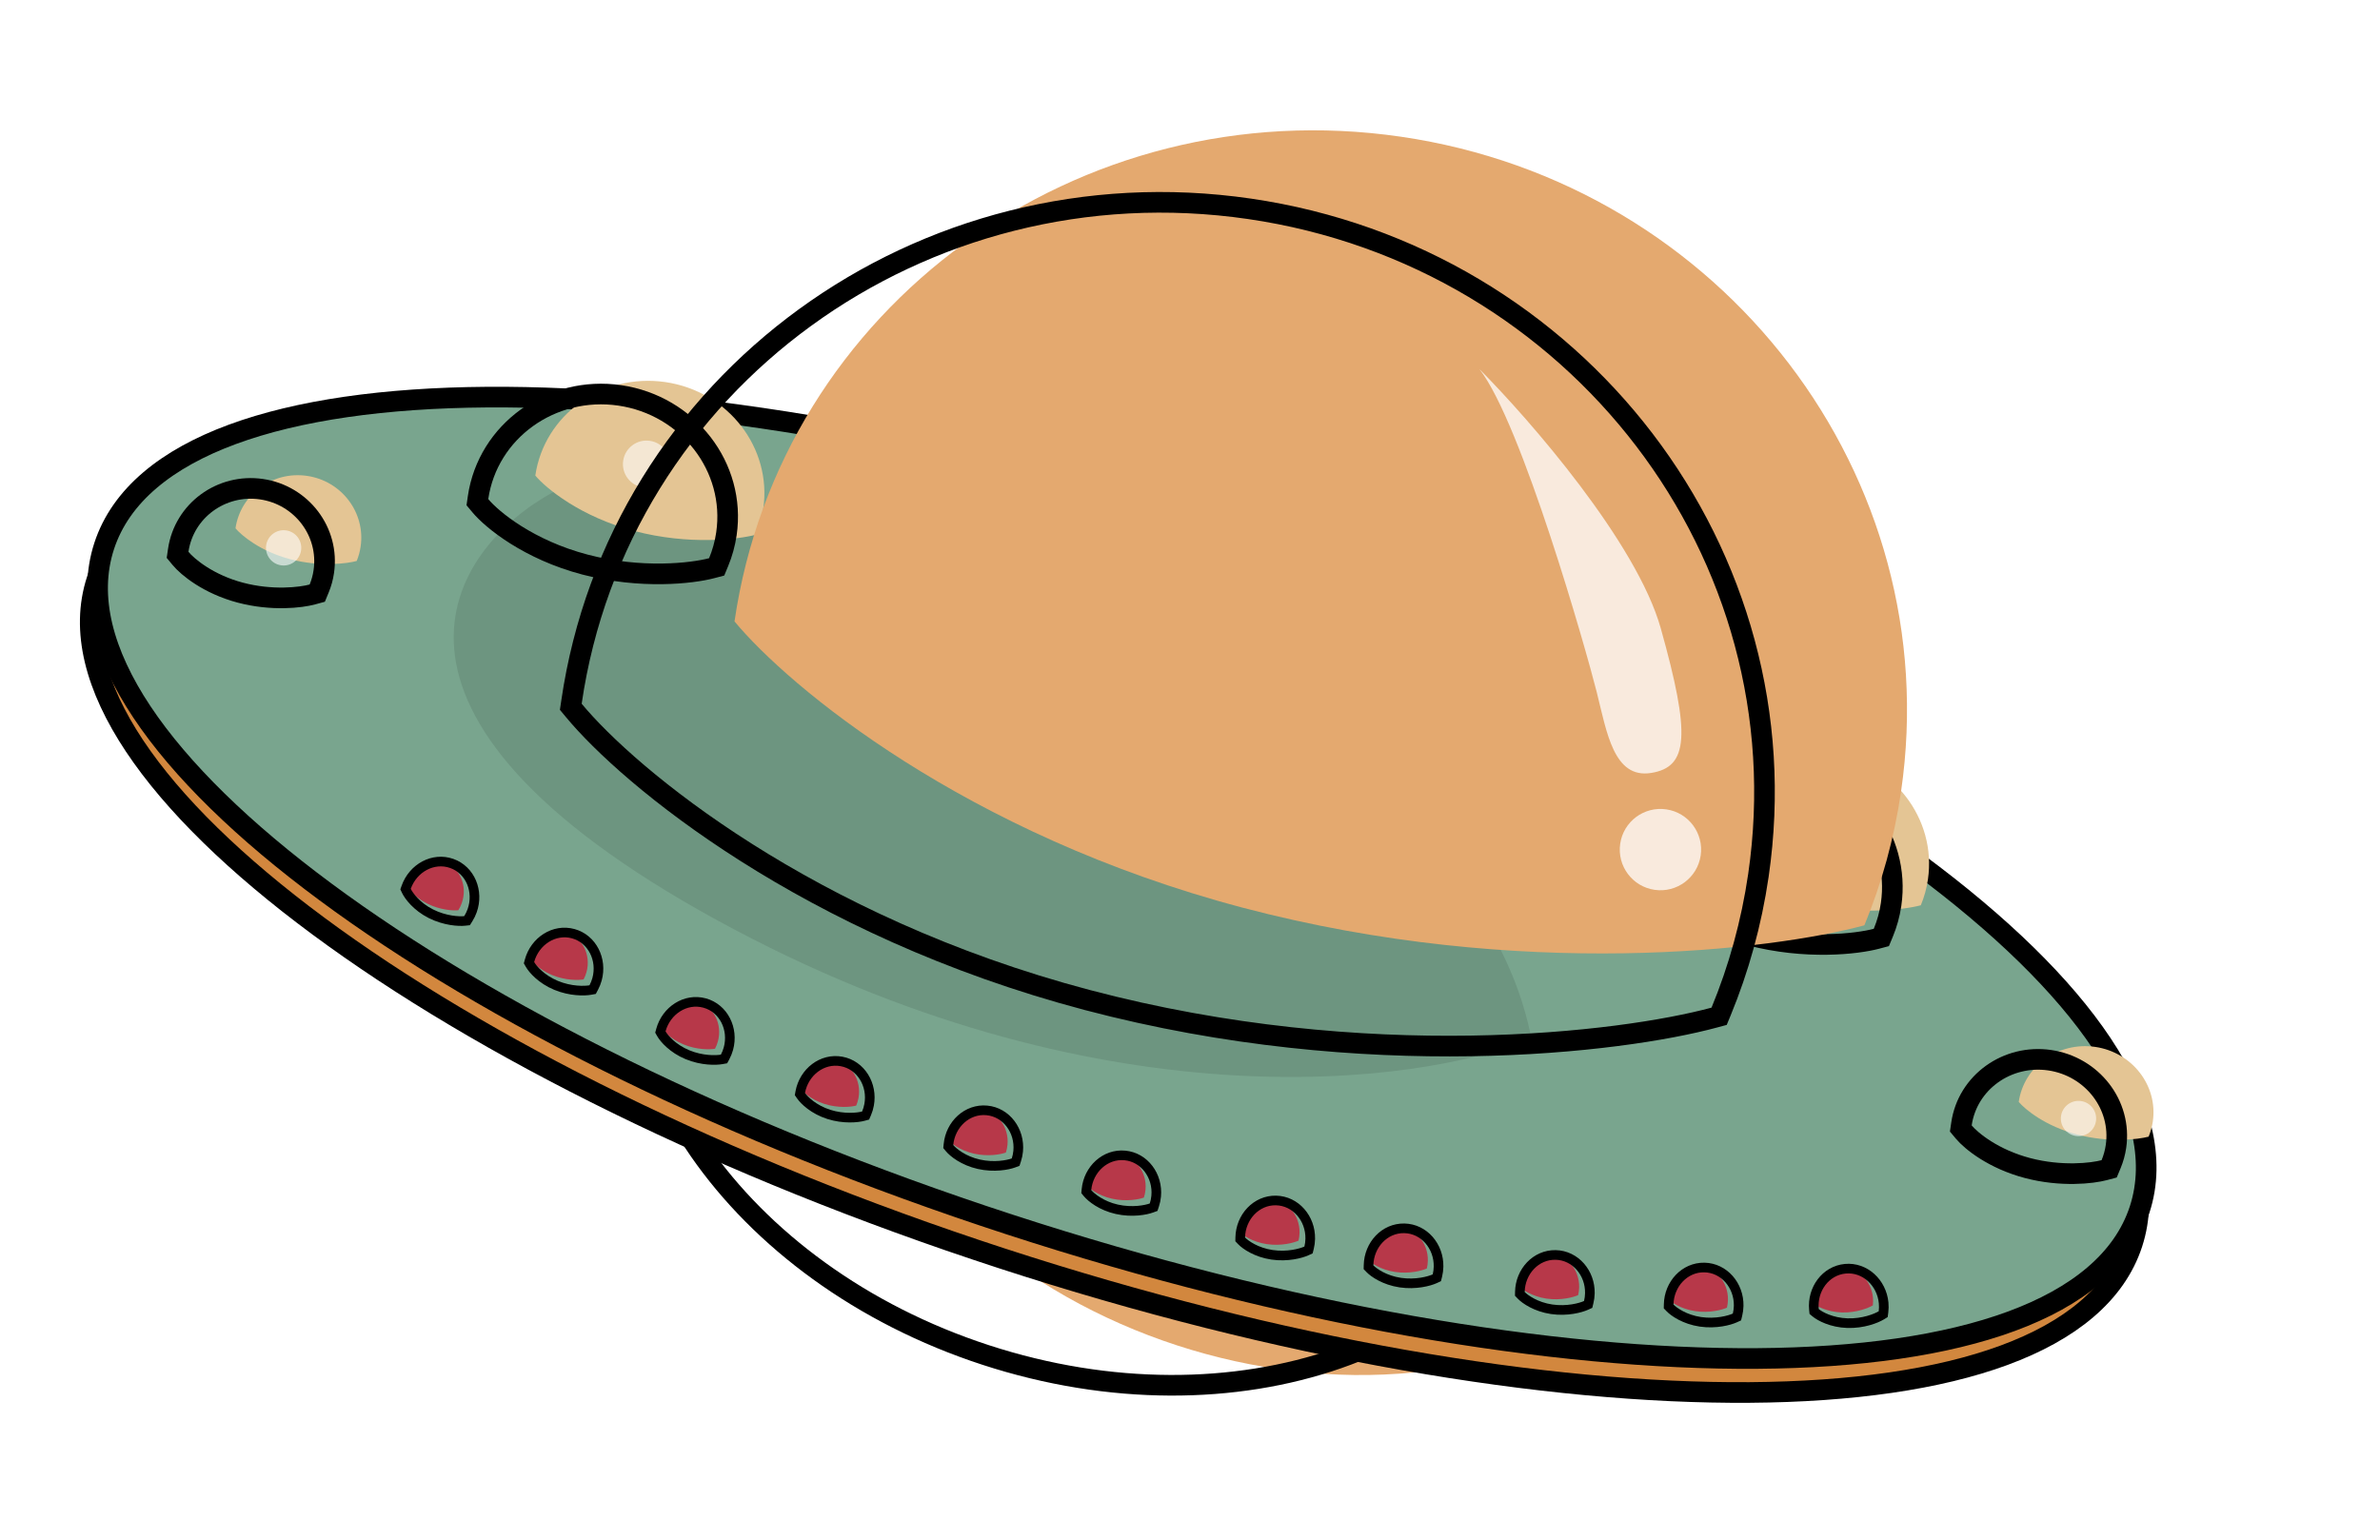 <svg width="173" height="112" viewBox="0 0 173 112" fill="none" xmlns="http://www.w3.org/2000/svg">
<g filter="url(#filter0_d_3058_15483)">
<g filter="url(#filter1_i_3058_15483)">
<ellipse cx="33.879" cy="25.745" rx="33.879" ry="25.745" transform="matrix(-0.951 -0.31 -0.31 0.951 124.054 55.35)" fill="#E4A96F"/>
</g>
<path d="M75.651 94.515C66.615 91.569 59.314 86.111 54.828 79.635C50.341 73.158 48.648 65.621 50.94 58.592C53.231 51.562 59.041 46.472 66.483 43.884C73.925 41.296 83.039 41.19 92.076 44.135C101.112 47.081 108.412 52.54 112.899 59.016C117.386 65.493 119.079 73.029 116.787 80.059C114.495 87.089 108.686 92.179 101.244 94.767C93.802 97.355 84.687 97.461 75.651 94.515Z" stroke="black" stroke-width="1.5"/>
<path d="M76.803 87.482C56.516 80.868 39.015 72.125 27.12 63.313C21.175 58.91 16.596 54.464 13.777 50.227C10.964 45.999 9.833 41.865 11.037 38.174C12.24 34.483 15.589 31.81 20.354 30.053C25.128 28.292 31.448 27.399 38.846 27.345C53.649 27.237 72.94 30.489 93.228 37.103C113.515 43.716 131.015 52.46 142.911 61.272C148.855 65.675 153.434 70.121 156.254 74.358C159.067 78.586 160.197 82.719 158.994 86.41C157.79 90.101 154.441 92.775 149.676 94.532C144.902 96.293 138.582 97.186 131.185 97.24C116.382 97.347 97.09 94.096 76.803 87.482Z" fill="#D2873E" stroke="black" stroke-width="1.5"/>
<path d="M77.337 85.011C57.05 78.397 39.549 69.653 27.654 60.842C21.71 56.438 17.13 51.992 14.311 47.755C11.498 43.527 10.368 39.394 11.571 35.703C12.774 32.012 16.124 29.339 20.888 27.581C25.663 25.82 31.983 24.927 39.38 24.873C54.183 24.766 73.475 28.017 93.762 34.631C114.049 41.245 131.55 49.988 143.445 58.8C149.389 63.203 153.969 67.65 156.788 71.886C159.601 76.114 160.731 80.248 159.528 83.939C158.325 87.63 154.975 90.303 150.211 92.06C145.436 93.822 139.116 94.714 131.719 94.768C116.916 94.876 97.624 91.624 77.337 85.011Z" fill="#79A58E" stroke="black" stroke-width="1.5"/>
<g filter="url(#filter2_i_3058_15483)">
<path d="M152.88 73.825C155.571 74.217 157.446 76.644 157.067 79.245C157.01 79.633 156.906 80.003 156.762 80.351C155.998 80.554 153.891 80.807 151.569 80.197C149.248 79.587 147.769 78.361 147.32 77.823C147.699 75.222 150.189 73.432 152.88 73.825Z" fill="#E4C594"/>
</g>
<path d="M157.455 80.638L157.313 80.981L156.955 81.076C156.078 81.309 153.838 81.569 151.379 80.923C148.912 80.274 147.297 78.965 146.745 78.305L146.529 78.047L146.578 77.715C147.02 74.681 149.911 72.634 152.988 73.082C156.065 73.531 158.251 76.318 157.809 79.353C157.743 79.803 157.623 80.234 157.455 80.638Z" stroke="black" stroke-width="1.5"/>
<g filter="url(#filter3_i_3058_15483)">
<path d="M133.603 52.434C138.179 53.101 141.365 57.226 140.72 61.648C140.624 62.308 140.448 62.937 140.202 63.528C138.904 63.873 135.321 64.304 131.375 63.267C127.429 62.23 124.915 60.145 124.151 59.232C124.796 54.81 129.028 51.766 133.603 52.434Z" fill="#E4C594"/>
</g>
<path d="M140.895 63.816L140.753 64.158L140.395 64.253C138.984 64.628 135.268 65.066 131.184 63.992C127.092 62.917 124.442 60.749 123.576 59.713L123.361 59.456L123.409 59.123C124.117 54.268 128.75 50.968 133.711 51.691C138.673 52.415 142.17 56.901 141.462 61.756C141.357 62.478 141.164 63.168 140.895 63.816Z" stroke="black" stroke-width="1.5"/>
<g filter="url(#filter4_i_3058_15483)">
<path d="M22.899 32.309C25.411 32.675 27.155 34.975 26.795 37.446C26.741 37.815 26.644 38.166 26.508 38.497C25.795 38.691 23.826 38.937 21.66 38.363C19.494 37.789 18.117 36.628 17.698 36.119C18.059 33.648 20.387 31.942 22.899 32.309Z" fill="#E4C594"/>
</g>
<path d="M27.202 38.782L27.062 39.123L26.706 39.22C25.878 39.446 23.774 39.699 21.468 39.088C19.154 38.475 17.639 37.228 17.119 36.595L16.908 36.339L16.956 36.011C17.378 33.119 20.097 31.142 23.007 31.566C25.918 31.991 27.959 34.662 27.537 37.554C27.475 37.984 27.361 38.395 27.202 38.782Z" stroke="black" stroke-width="1.5"/>
<g filter="url(#filter5_ii_3058_15483)">
<path d="M138.162 88.593C139.369 88.478 140.447 89.449 140.572 90.761C140.59 90.957 140.586 91.149 140.563 91.335C140.255 91.521 139.372 91.884 138.301 91.85C137.231 91.816 136.456 91.386 136.202 91.175C136.078 89.863 136.955 88.707 138.162 88.593Z" fill="#B73849"/>
</g>
<path d="M140.91 91.38L140.888 91.547L140.744 91.635C140.385 91.851 139.436 92.236 138.29 92.2C137.139 92.163 136.29 91.703 135.978 91.444L135.867 91.352L135.853 91.208C135.714 89.731 136.703 88.379 138.129 88.244C139.555 88.109 140.78 89.252 140.92 90.728C140.941 90.95 140.937 91.168 140.91 91.38Z" stroke="black" stroke-width="0.7"/>
<g filter="url(#filter6_ii_3058_15483)">
<path d="M127.885 88.504C129.097 88.528 130.058 89.616 130.032 90.933C130.028 91.13 130.002 91.321 129.957 91.503C129.631 91.652 128.712 91.912 127.652 91.756C126.592 91.6 125.872 91.085 125.644 90.846C125.67 89.529 126.673 88.48 127.885 88.504Z" fill="#B73849"/>
</g>
<path d="M130.297 91.587L130.257 91.751L130.103 91.821C129.722 91.995 128.736 92.269 127.601 92.103C126.462 91.935 125.671 91.381 125.391 91.088L125.291 90.984L125.294 90.839C125.323 89.356 126.46 88.126 127.892 88.154C129.324 88.183 130.411 89.458 130.382 90.94C130.377 91.163 130.348 91.379 130.297 91.587Z" stroke="black" stroke-width="0.7"/>
<g filter="url(#filter7_ii_3058_15483)">
<path d="M117.069 87.591C118.281 87.615 119.242 88.703 119.216 90.02C119.212 90.217 119.186 90.408 119.142 90.59C118.815 90.739 117.896 90.999 116.836 90.843C115.776 90.688 115.056 90.171 114.828 89.933C114.854 88.615 115.858 87.567 117.069 87.591Z" fill="#B73849"/>
</g>
<path d="M119.481 90.674L119.441 90.838L119.287 90.908C118.906 91.082 117.92 91.356 116.785 91.19C115.646 91.022 114.855 90.468 114.575 90.175L114.475 90.07L114.478 89.926C114.507 88.443 115.644 87.213 117.076 87.241C118.508 87.27 119.596 88.545 119.566 90.027C119.562 90.25 119.532 90.466 119.481 90.674Z" stroke="black" stroke-width="0.7"/>
<g filter="url(#filter8_ii_3058_15483)">
<path d="M106.071 85.655C107.282 85.679 108.244 86.766 108.217 88.084C108.213 88.281 108.188 88.471 108.143 88.653C107.816 88.803 106.898 89.063 105.838 88.907C104.778 88.751 104.057 88.235 103.829 87.996C103.855 86.679 104.859 85.63 106.071 85.655Z" fill="#B73849"/>
</g>
<path d="M108.483 88.737L108.442 88.901L108.288 88.972C107.908 89.146 106.921 89.42 105.787 89.253C104.647 89.085 103.856 88.531 103.576 88.238L103.476 88.134L103.479 87.99C103.508 86.507 104.645 85.276 106.078 85.305C107.51 85.333 108.597 86.608 108.567 88.091C108.563 88.313 108.534 88.53 108.483 88.737Z" stroke="black" stroke-width="0.7"/>
<g filter="url(#filter9_ii_3058_15483)">
<path d="M96.744 83.631C97.956 83.655 98.917 84.743 98.891 86.06C98.887 86.257 98.861 86.448 98.816 86.63C98.489 86.779 97.571 87.039 96.511 86.883C95.451 86.728 94.73 86.212 94.502 85.973C94.528 84.656 95.532 83.607 96.744 83.631Z" fill="#B73849"/>
</g>
<path d="M99.156 86.714L99.115 86.878L98.962 86.948C98.581 87.122 97.594 87.397 96.46 87.23C95.321 87.062 94.529 86.508 94.249 86.215L94.149 86.11L94.152 85.966C94.182 84.483 95.319 83.253 96.751 83.281C98.183 83.31 99.27 84.585 99.24 86.067C99.236 86.29 99.207 86.507 99.156 86.714Z" stroke="black" stroke-width="0.7"/>
<g filter="url(#filter10_ii_3058_15483)">
<path d="M85.732 80.354C86.939 80.468 87.817 81.624 87.693 82.936C87.674 83.132 87.634 83.32 87.576 83.498C87.239 83.623 86.304 83.814 85.258 83.58C84.213 83.346 83.532 82.778 83.323 82.523C83.447 81.211 84.525 80.24 85.732 80.354Z" fill="#B73849"/>
</g>
<path d="M87.909 83.607L87.856 83.768L87.698 83.826C87.305 83.972 86.301 84.172 85.182 83.921C84.058 83.67 83.31 83.059 83.052 82.745L82.961 82.634L82.974 82.49C83.114 81.014 84.339 79.871 85.765 80.006C87.191 80.14 88.181 81.493 88.041 82.969C88.02 83.191 87.975 83.404 87.909 83.607Z" stroke="black" stroke-width="0.7"/>
<g filter="url(#filter11_ii_3058_15483)">
<path d="M75.701 77.08C76.907 77.194 77.785 78.35 77.661 79.662C77.643 79.857 77.603 80.046 77.544 80.224C77.208 80.349 76.272 80.54 75.227 80.306C74.181 80.071 73.501 79.503 73.291 79.249C73.415 77.937 74.494 76.966 75.701 77.08Z" fill="#B73849"/>
</g>
<path d="M77.877 80.333L77.825 80.493L77.666 80.552C77.273 80.698 76.269 80.898 75.15 80.647C74.027 80.395 73.279 79.784 73.021 79.471L72.929 79.359L72.943 79.216C73.082 77.739 74.308 76.596 75.734 76.731C77.16 76.866 78.149 78.218 78.01 79.695C77.989 79.916 77.944 80.13 77.877 80.333Z" stroke="black" stroke-width="0.7"/>
<g filter="url(#filter12_ii_3058_15483)">
<path d="M65.106 73.516C66.298 73.737 67.07 74.966 66.831 76.261C66.795 76.455 66.739 76.639 66.665 76.811C66.318 76.906 65.37 77.013 64.349 76.688C63.328 76.362 62.701 75.736 62.515 75.464C62.754 74.168 63.914 73.296 65.106 73.516Z" fill="#B73849"/>
</g>
<path d="M66.987 76.949L66.92 77.104L66.757 77.149C66.353 77.259 65.335 77.37 64.243 77.021C63.146 76.671 62.455 75.996 62.226 75.661L62.144 75.542L62.17 75.4C62.44 73.942 63.761 72.912 65.17 73.172C66.578 73.432 67.445 74.867 67.175 76.325C67.135 76.544 67.071 76.753 66.987 76.949Z" stroke="black" stroke-width="0.7"/>
<g filter="url(#filter13_ii_3058_15483)">
<path d="M55.124 69.263C56.293 69.582 56.959 70.872 56.611 72.143C56.559 72.333 56.488 72.512 56.4 72.677C56.046 72.742 55.092 72.769 54.102 72.359C53.113 71.948 52.54 71.272 52.378 70.985C52.725 69.714 53.955 68.943 55.124 69.263Z" fill="#B73849"/>
</g>
<path d="M56.709 72.841L56.629 72.991L56.463 73.021C56.051 73.097 55.028 73.122 53.968 72.682C52.905 72.241 52.273 71.51 52.073 71.157L52.002 71.032L52.04 70.892C52.431 69.462 53.835 68.547 55.217 68.925C56.598 69.303 57.34 70.805 56.949 72.236C56.89 72.45 56.809 72.653 56.709 72.841Z" stroke="black" stroke-width="0.7"/>
<g filter="url(#filter14_ii_3058_15483)">
<path d="M45.574 64.221C46.743 64.54 47.409 65.83 47.061 67.101C47.009 67.291 46.938 67.47 46.849 67.635C46.496 67.7 45.542 67.727 44.552 67.317C43.563 66.906 42.99 66.23 42.827 65.943C43.175 64.672 44.405 63.901 45.574 64.221Z" fill="#B73849"/>
</g>
<path d="M47.158 67.799L47.079 67.949L46.913 67.979C46.501 68.055 45.477 68.08 44.418 67.64C43.355 67.199 42.723 66.468 42.523 66.115L42.452 65.99L42.49 65.85C42.881 64.42 44.285 63.505 45.666 63.883C47.048 64.261 47.79 65.763 47.399 67.194C47.34 67.408 47.259 67.611 47.158 67.799Z" stroke="black" stroke-width="0.7"/>
<g filter="url(#filter15_ii_3058_15483)">
<path d="M36.724 59.107C37.866 59.513 38.434 60.849 37.993 62.09C37.928 62.276 37.843 62.448 37.743 62.607C37.386 62.646 36.432 62.602 35.476 62.12C34.519 61.637 33.998 60.92 33.857 60.621C34.298 59.38 35.582 58.702 36.724 59.107Z" fill="#B73849"/>
</g>
<path d="M38.039 62.794L37.949 62.937L37.78 62.955C37.364 63 36.342 62.949 35.318 62.432C34.29 61.913 33.714 61.138 33.541 60.771L33.479 60.64L33.527 60.504C34.024 59.107 35.491 58.298 36.841 58.778C38.191 59.257 38.819 60.81 38.323 62.207C38.249 62.417 38.153 62.614 38.039 62.794Z" stroke="black" stroke-width="0.7"/>
<circle cx="1.282" cy="1.282" r="1.282" transform="matrix(-0.99 -0.144 -0.144 0.99 156.538 76.237)" fill="white" fill-opacity="0.59"/>
<circle cx="1.71" cy="1.71" r="1.71" transform="matrix(-0.99 -0.144 -0.144 0.99 139.547 56.478)" fill="white" fill-opacity="0.59"/>
<circle cx="1.282" cy="1.282" r="1.282" transform="matrix(-0.99 -0.144 -0.144 0.99 26.07 34.747)" fill="white" fill-opacity="0.59"/>
<path d="M56.096 62.888C83.621 77.961 107.047 74.925 115.32 71.523C110.363 46.262 65.851 34.501 44.215 31.778C36.707 35.867 28.571 47.815 56.096 62.888Z" fill="black" fill-opacity="0.1"/>
<g filter="url(#filter16_i_3058_15483)">
<path d="M48.944 25.489C53.519 26.156 56.706 30.282 56.061 34.703C55.965 35.364 55.788 35.993 55.543 36.584C54.245 36.929 50.662 37.36 46.716 36.323C42.769 35.286 40.255 33.2 39.492 32.287C40.136 27.866 44.368 24.822 48.944 25.489Z" fill="#E4C594"/>
</g>
<path d="M56.236 36.871L56.094 37.214L55.736 37.309C54.324 37.684 50.609 38.121 46.525 37.048C42.433 35.973 39.783 33.804 38.916 32.769L38.701 32.511L38.749 32.179C39.458 27.324 44.091 24.024 49.052 24.747C54.013 25.471 57.511 29.956 56.803 34.812C56.698 35.534 56.505 36.224 56.236 36.871Z" stroke="black" stroke-width="1.5"/>
<circle cx="1.71" cy="1.71" r="1.71" transform="matrix(-0.99 -0.144 -0.144 0.99 52.931 28.297)" fill="white" fill-opacity="0.59"/>
<g filter="url(#filter17_i_3058_15483)">
<path d="M94.718 11.924C118.134 15.339 134.411 36.652 131.076 59.529C130.578 62.944 129.671 66.202 128.41 69.26C121.762 71.056 103.418 73.314 83.226 67.98C63.035 62.647 50.183 51.881 46.281 47.165C49.617 24.288 71.303 8.51 94.718 11.924Z" fill="#E4A96F"/>
</g>
<path d="M129.103 69.546L128.962 69.888L128.605 69.984C121.844 71.811 103.366 74.076 83.035 68.706C62.696 63.333 49.707 52.483 45.703 47.643L45.49 47.386L45.539 47.057C48.937 23.753 71.017 7.71 94.826 11.182C118.635 14.654 135.216 36.334 131.818 59.637C131.311 63.114 130.387 66.431 129.103 69.546Z" stroke="black" stroke-width="1.5"/>
<path d="M124.72 41.683C122.973 35.456 115.206 26.526 111.541 22.84C114.617 26.772 119.329 43.385 120.063 46.313C120.797 49.24 121.298 52.631 124.016 52.198C126.733 51.764 126.902 49.467 124.72 41.683Z" fill="white" fill-opacity="0.76"/>
<circle cx="2.955" cy="2.955" r="2.955" transform="matrix(-0.99 -0.144 -0.144 0.99 128.047 55.27)" fill="white" fill-opacity="0.76"/>
</g>
<defs>
<filter id="filter0_d_3058_15483" x="1.809" y="9.96" width="158.947" height="96.032" filterUnits="userSpaceOnUse" color-interpolation-filters="sRGB">
<feFlood flood-opacity="0" result="BackgroundImageFix"/>
<feColorMatrix in="SourceAlpha" type="matrix" values="0 0 0 0 0 0 0 0 0 0 0 0 0 0 0 0 0 0 127 0" result="hardAlpha"/>
<feOffset dx="-4" dy="4"/>
<feGaussianBlur stdDeviation="2"/>
<feComposite in2="hardAlpha" operator="out"/>
<feColorMatrix type="matrix" values="0 0 0 0 0 0 0 0 0 0 0 0 0 0 0 0 0 0 0.1 0"/>
<feBlend mode="normal" in2="BackgroundImageFix" result="effect1_dropShadow_3058_15483"/>
<feBlend mode="normal" in="SourceGraphic" in2="effect1_dropShadow_3058_15483" result="shape"/>
</filter>
<filter id="filter1_i_3058_15483" x="49.17" y="41.185" width="69.386" height="56.282" filterUnits="userSpaceOnUse" color-interpolation-filters="sRGB">
<feFlood flood-opacity="0" result="BackgroundImageFix"/>
<feBlend mode="normal" in="SourceGraphic" in2="BackgroundImageFix" result="shape"/>
<feColorMatrix in="SourceAlpha" type="matrix" values="0 0 0 0 0 0 0 0 0 0 0 0 0 0 0 0 0 0 127 0" result="hardAlpha"/>
<feOffset dx="13.68"/>
<feComposite in2="hardAlpha" operator="arithmetic" k2="-1" k3="1"/>
<feColorMatrix type="matrix" values="0 0 0 0 0 0 0 0 0 0 0 0 0 0 0 0 0 0 0.2 0"/>
<feBlend mode="normal" in2="shape" result="effect1_innerShadow_3058_15483"/>
</filter>
<filter id="filter2_i_3058_15483" x="145.739" y="72.27" width="12.877" height="9.81" filterUnits="userSpaceOnUse" color-interpolation-filters="sRGB">
<feFlood flood-opacity="0" result="BackgroundImageFix"/>
<feBlend mode="normal" in="SourceGraphic" in2="BackgroundImageFix" result="shape"/>
<feColorMatrix in="SourceAlpha" type="matrix" values="0 0 0 0 0 0 0 0 0 0 0 0 0 0 0 0 0 0 127 0" result="hardAlpha"/>
<feOffset dx="3.42" dy="-1.71"/>
<feComposite in2="hardAlpha" operator="arithmetic" k2="-1" k3="1"/>
<feColorMatrix type="matrix" values="0 0 0 0 0 0 0 0 0 0 0 0 0 0 0 0 0 0 0.15 0"/>
<feBlend mode="normal" in2="shape" result="effect1_innerShadow_3058_15483"/>
</filter>
<filter id="filter3_i_3058_15483" x="122.57" y="50.842" width="19.734" height="14.576" filterUnits="userSpaceOnUse" color-interpolation-filters="sRGB">
<feFlood flood-opacity="0" result="BackgroundImageFix"/>
<feBlend mode="normal" in="SourceGraphic" in2="BackgroundImageFix" result="shape"/>
<feColorMatrix in="SourceAlpha" type="matrix" values="0 0 0 0 0 0 0 0 0 0 0 0 0 0 0 0 0 0 127 0" result="hardAlpha"/>
<feOffset dx="3.42" dy="-1.71"/>
<feComposite in2="hardAlpha" operator="arithmetic" k2="-1" k3="1"/>
<feColorMatrix type="matrix" values="0 0 0 0 0 0 0 0 0 0 0 0 0 0 0 0 0 0 0.15 0"/>
<feBlend mode="normal" in2="shape" result="effect1_innerShadow_3058_15483"/>
</filter>
<filter id="filter4_i_3058_15483" x="16.118" y="30.759" width="12.224" height="9.461" filterUnits="userSpaceOnUse" color-interpolation-filters="sRGB">
<feFlood flood-opacity="0" result="BackgroundImageFix"/>
<feBlend mode="normal" in="SourceGraphic" in2="BackgroundImageFix" result="shape"/>
<feColorMatrix in="SourceAlpha" type="matrix" values="0 0 0 0 0 0 0 0 0 0 0 0 0 0 0 0 0 0 127 0" result="hardAlpha"/>
<feOffset dx="3.42" dy="-1.71"/>
<feComposite in2="hardAlpha" operator="arithmetic" k2="-1" k3="1"/>
<feColorMatrix type="matrix" values="0 0 0 0 0 0 0 0 0 0 0 0 0 0 0 0 0 0 0.15 0"/>
<feBlend mode="normal" in2="shape" result="effect1_innerShadow_3058_15483"/>
</filter>
<filter id="filter5_ii_3058_15483" x="135.49" y="87.883" width="5.793" height="4.67" filterUnits="userSpaceOnUse" color-interpolation-filters="sRGB">
<feFlood flood-opacity="0" result="BackgroundImageFix"/>
<feBlend mode="normal" in="SourceGraphic" in2="BackgroundImageFix" result="shape"/>
<feColorMatrix in="SourceAlpha" type="matrix" values="0 0 0 0 0 0 0 0 0 0 0 0 0 0 0 0 0 0 127 0" result="hardAlpha"/>
<feOffset dx="1.282" dy="0.427"/>
<feComposite in2="hardAlpha" operator="arithmetic" k2="-1" k3="1"/>
<feColorMatrix type="matrix" values="0 0 0 0 1 0 0 0 0 1 0 0 0 0 1 0 0 0 1 0"/>
<feBlend mode="normal" in2="shape" result="effect1_innerShadow_3058_15483"/>
<feColorMatrix in="SourceAlpha" type="matrix" values="0 0 0 0 0 0 0 0 0 0 0 0 0 0 0 0 0 0 127 0" result="hardAlpha"/>
<feOffset dx="-1.71" dy="-0.855"/>
<feComposite in2="hardAlpha" operator="arithmetic" k2="-1" k3="1"/>
<feColorMatrix type="matrix" values="0 0 0 0 0 0 0 0 0 0 0 0 0 0 0 0 0 0 0.25 0"/>
<feBlend mode="normal" in2="effect1_innerShadow_3058_15483" result="effect2_innerShadow_3058_15483"/>
</filter>
<filter id="filter6_ii_3058_15483" x="124.938" y="87.804" width="5.795" height="4.701" filterUnits="userSpaceOnUse" color-interpolation-filters="sRGB">
<feFlood flood-opacity="0" result="BackgroundImageFix"/>
<feBlend mode="normal" in="SourceGraphic" in2="BackgroundImageFix" result="shape"/>
<feColorMatrix in="SourceAlpha" type="matrix" values="0 0 0 0 0 0 0 0 0 0 0 0 0 0 0 0 0 0 127 0" result="hardAlpha"/>
<feOffset dx="1.282" dy="0.427"/>
<feComposite in2="hardAlpha" operator="arithmetic" k2="-1" k3="1"/>
<feColorMatrix type="matrix" values="0 0 0 0 1 0 0 0 0 1 0 0 0 0 1 0 0 0 1 0"/>
<feBlend mode="normal" in2="shape" result="effect1_innerShadow_3058_15483"/>
<feColorMatrix in="SourceAlpha" type="matrix" values="0 0 0 0 0 0 0 0 0 0 0 0 0 0 0 0 0 0 127 0" result="hardAlpha"/>
<feOffset dx="-1.71" dy="-0.855"/>
<feComposite in2="hardAlpha" operator="arithmetic" k2="-1" k3="1"/>
<feColorMatrix type="matrix" values="0 0 0 0 0 0 0 0 0 0 0 0 0 0 0 0 0 0 0.25 0"/>
<feBlend mode="normal" in2="effect1_innerShadow_3058_15483" result="effect2_innerShadow_3058_15483"/>
</filter>
<filter id="filter7_ii_3058_15483" x="114.122" y="86.891" width="5.795" height="4.701" filterUnits="userSpaceOnUse" color-interpolation-filters="sRGB">
<feFlood flood-opacity="0" result="BackgroundImageFix"/>
<feBlend mode="normal" in="SourceGraphic" in2="BackgroundImageFix" result="shape"/>
<feColorMatrix in="SourceAlpha" type="matrix" values="0 0 0 0 0 0 0 0 0 0 0 0 0 0 0 0 0 0 127 0" result="hardAlpha"/>
<feOffset dx="1.282" dy="0.427"/>
<feComposite in2="hardAlpha" operator="arithmetic" k2="-1" k3="1"/>
<feColorMatrix type="matrix" values="0 0 0 0 1 0 0 0 0 1 0 0 0 0 1 0 0 0 1 0"/>
<feBlend mode="normal" in2="shape" result="effect1_innerShadow_3058_15483"/>
<feColorMatrix in="SourceAlpha" type="matrix" values="0 0 0 0 0 0 0 0 0 0 0 0 0 0 0 0 0 0 127 0" result="hardAlpha"/>
<feOffset dx="-1.71" dy="-0.855"/>
<feComposite in2="hardAlpha" operator="arithmetic" k2="-1" k3="1"/>
<feColorMatrix type="matrix" values="0 0 0 0 0 0 0 0 0 0 0 0 0 0 0 0 0 0 0.25 0"/>
<feBlend mode="normal" in2="effect1_innerShadow_3058_15483" result="effect2_innerShadow_3058_15483"/>
</filter>
<filter id="filter8_ii_3058_15483" x="103.123" y="84.954" width="5.795" height="4.701" filterUnits="userSpaceOnUse" color-interpolation-filters="sRGB">
<feFlood flood-opacity="0" result="BackgroundImageFix"/>
<feBlend mode="normal" in="SourceGraphic" in2="BackgroundImageFix" result="shape"/>
<feColorMatrix in="SourceAlpha" type="matrix" values="0 0 0 0 0 0 0 0 0 0 0 0 0 0 0 0 0 0 127 0" result="hardAlpha"/>
<feOffset dx="1.282" dy="0.427"/>
<feComposite in2="hardAlpha" operator="arithmetic" k2="-1" k3="1"/>
<feColorMatrix type="matrix" values="0 0 0 0 1 0 0 0 0 1 0 0 0 0 1 0 0 0 1 0"/>
<feBlend mode="normal" in2="shape" result="effect1_innerShadow_3058_15483"/>
<feColorMatrix in="SourceAlpha" type="matrix" values="0 0 0 0 0 0 0 0 0 0 0 0 0 0 0 0 0 0 127 0" result="hardAlpha"/>
<feOffset dx="-1.71" dy="-0.855"/>
<feComposite in2="hardAlpha" operator="arithmetic" k2="-1" k3="1"/>
<feColorMatrix type="matrix" values="0 0 0 0 0 0 0 0 0 0 0 0 0 0 0 0 0 0 0.25 0"/>
<feBlend mode="normal" in2="effect1_innerShadow_3058_15483" result="effect2_innerShadow_3058_15483"/>
</filter>
<filter id="filter9_ii_3058_15483" x="93.796" y="82.931" width="5.795" height="4.701" filterUnits="userSpaceOnUse" color-interpolation-filters="sRGB">
<feFlood flood-opacity="0" result="BackgroundImageFix"/>
<feBlend mode="normal" in="SourceGraphic" in2="BackgroundImageFix" result="shape"/>
<feColorMatrix in="SourceAlpha" type="matrix" values="0 0 0 0 0 0 0 0 0 0 0 0 0 0 0 0 0 0 127 0" result="hardAlpha"/>
<feOffset dx="1.282" dy="0.427"/>
<feComposite in2="hardAlpha" operator="arithmetic" k2="-1" k3="1"/>
<feColorMatrix type="matrix" values="0 0 0 0 1 0 0 0 0 1 0 0 0 0 1 0 0 0 1 0"/>
<feBlend mode="normal" in2="shape" result="effect1_innerShadow_3058_15483"/>
<feColorMatrix in="SourceAlpha" type="matrix" values="0 0 0 0 0 0 0 0 0 0 0 0 0 0 0 0 0 0 127 0" result="hardAlpha"/>
<feOffset dx="-1.71" dy="-0.855"/>
<feComposite in2="hardAlpha" operator="arithmetic" k2="-1" k3="1"/>
<feColorMatrix type="matrix" values="0 0 0 0 0 0 0 0 0 0 0 0 0 0 0 0 0 0 0.25 0"/>
<feBlend mode="normal" in2="effect1_innerShadow_3058_15483" result="effect2_innerShadow_3058_15483"/>
</filter>
<filter id="filter10_ii_3058_15483" x="82.599" y="79.644" width="5.805" height="4.746" filterUnits="userSpaceOnUse" color-interpolation-filters="sRGB">
<feFlood flood-opacity="0" result="BackgroundImageFix"/>
<feBlend mode="normal" in="SourceGraphic" in2="BackgroundImageFix" result="shape"/>
<feColorMatrix in="SourceAlpha" type="matrix" values="0 0 0 0 0 0 0 0 0 0 0 0 0 0 0 0 0 0 127 0" result="hardAlpha"/>
<feOffset dx="1.282" dy="0.427"/>
<feComposite in2="hardAlpha" operator="arithmetic" k2="-1" k3="1"/>
<feColorMatrix type="matrix" values="0 0 0 0 1 0 0 0 0 1 0 0 0 0 1 0 0 0 1 0"/>
<feBlend mode="normal" in2="shape" result="effect1_innerShadow_3058_15483"/>
<feColorMatrix in="SourceAlpha" type="matrix" values="0 0 0 0 0 0 0 0 0 0 0 0 0 0 0 0 0 0 127 0" result="hardAlpha"/>
<feOffset dx="-1.71" dy="-0.855"/>
<feComposite in2="hardAlpha" operator="arithmetic" k2="-1" k3="1"/>
<feColorMatrix type="matrix" values="0 0 0 0 0 0 0 0 0 0 0 0 0 0 0 0 0 0 0.25 0"/>
<feBlend mode="normal" in2="effect1_innerShadow_3058_15483" result="effect2_innerShadow_3058_15483"/>
</filter>
<filter id="filter11_ii_3058_15483" x="72.567" y="76.37" width="5.805" height="4.746" filterUnits="userSpaceOnUse" color-interpolation-filters="sRGB">
<feFlood flood-opacity="0" result="BackgroundImageFix"/>
<feBlend mode="normal" in="SourceGraphic" in2="BackgroundImageFix" result="shape"/>
<feColorMatrix in="SourceAlpha" type="matrix" values="0 0 0 0 0 0 0 0 0 0 0 0 0 0 0 0 0 0 127 0" result="hardAlpha"/>
<feOffset dx="1.282" dy="0.427"/>
<feComposite in2="hardAlpha" operator="arithmetic" k2="-1" k3="1"/>
<feColorMatrix type="matrix" values="0 0 0 0 1 0 0 0 0 1 0 0 0 0 1 0 0 0 1 0"/>
<feBlend mode="normal" in2="shape" result="effect1_innerShadow_3058_15483"/>
<feColorMatrix in="SourceAlpha" type="matrix" values="0 0 0 0 0 0 0 0 0 0 0 0 0 0 0 0 0 0 127 0" result="hardAlpha"/>
<feOffset dx="-1.71" dy="-0.855"/>
<feComposite in2="hardAlpha" operator="arithmetic" k2="-1" k3="1"/>
<feColorMatrix type="matrix" values="0 0 0 0 0 0 0 0 0 0 0 0 0 0 0 0 0 0 0.25 0"/>
<feBlend mode="normal" in2="effect1_innerShadow_3058_15483" result="effect2_innerShadow_3058_15483"/>
</filter>
<filter id="filter12_ii_3058_15483" x="61.774" y="72.781" width="5.8" height="4.826" filterUnits="userSpaceOnUse" color-interpolation-filters="sRGB">
<feFlood flood-opacity="0" result="BackgroundImageFix"/>
<feBlend mode="normal" in="SourceGraphic" in2="BackgroundImageFix" result="shape"/>
<feColorMatrix in="SourceAlpha" type="matrix" values="0 0 0 0 0 0 0 0 0 0 0 0 0 0 0 0 0 0 127 0" result="hardAlpha"/>
<feOffset dx="1.282" dy="0.427"/>
<feComposite in2="hardAlpha" operator="arithmetic" k2="-1" k3="1"/>
<feColorMatrix type="matrix" values="0 0 0 0 1 0 0 0 0 1 0 0 0 0 1 0 0 0 1 0"/>
<feBlend mode="normal" in2="shape" result="effect1_innerShadow_3058_15483"/>
<feColorMatrix in="SourceAlpha" type="matrix" values="0 0 0 0 0 0 0 0 0 0 0 0 0 0 0 0 0 0 127 0" result="hardAlpha"/>
<feOffset dx="-1.71" dy="-0.855"/>
<feComposite in2="hardAlpha" operator="arithmetic" k2="-1" k3="1"/>
<feColorMatrix type="matrix" values="0 0 0 0 0 0 0 0 0 0 0 0 0 0 0 0 0 0 0.25 0"/>
<feBlend mode="normal" in2="effect1_innerShadow_3058_15483" result="effect2_innerShadow_3058_15483"/>
</filter>
<filter id="filter13_ii_3058_15483" x="51.626" y="68.488" width="5.776" height="4.927" filterUnits="userSpaceOnUse" color-interpolation-filters="sRGB">
<feFlood flood-opacity="0" result="BackgroundImageFix"/>
<feBlend mode="normal" in="SourceGraphic" in2="BackgroundImageFix" result="shape"/>
<feColorMatrix in="SourceAlpha" type="matrix" values="0 0 0 0 0 0 0 0 0 0 0 0 0 0 0 0 0 0 127 0" result="hardAlpha"/>
<feOffset dx="1.282" dy="0.427"/>
<feComposite in2="hardAlpha" operator="arithmetic" k2="-1" k3="1"/>
<feColorMatrix type="matrix" values="0 0 0 0 1 0 0 0 0 1 0 0 0 0 1 0 0 0 1 0"/>
<feBlend mode="normal" in2="shape" result="effect1_innerShadow_3058_15483"/>
<feColorMatrix in="SourceAlpha" type="matrix" values="0 0 0 0 0 0 0 0 0 0 0 0 0 0 0 0 0 0 127 0" result="hardAlpha"/>
<feOffset dx="-1.71" dy="-0.855"/>
<feComposite in2="hardAlpha" operator="arithmetic" k2="-1" k3="1"/>
<feColorMatrix type="matrix" values="0 0 0 0 0 0 0 0 0 0 0 0 0 0 0 0 0 0 0.25 0"/>
<feBlend mode="normal" in2="effect1_innerShadow_3058_15483" result="effect2_innerShadow_3058_15483"/>
</filter>
<filter id="filter14_ii_3058_15483" x="42.076" y="63.446" width="5.776" height="4.927" filterUnits="userSpaceOnUse" color-interpolation-filters="sRGB">
<feFlood flood-opacity="0" result="BackgroundImageFix"/>
<feBlend mode="normal" in="SourceGraphic" in2="BackgroundImageFix" result="shape"/>
<feColorMatrix in="SourceAlpha" type="matrix" values="0 0 0 0 0 0 0 0 0 0 0 0 0 0 0 0 0 0 127 0" result="hardAlpha"/>
<feOffset dx="1.282" dy="0.427"/>
<feComposite in2="hardAlpha" operator="arithmetic" k2="-1" k3="1"/>
<feColorMatrix type="matrix" values="0 0 0 0 1 0 0 0 0 1 0 0 0 0 1 0 0 0 1 0"/>
<feBlend mode="normal" in2="shape" result="effect1_innerShadow_3058_15483"/>
<feColorMatrix in="SourceAlpha" type="matrix" values="0 0 0 0 0 0 0 0 0 0 0 0 0 0 0 0 0 0 127 0" result="hardAlpha"/>
<feOffset dx="-1.71" dy="-0.855"/>
<feComposite in2="hardAlpha" operator="arithmetic" k2="-1" k3="1"/>
<feColorMatrix type="matrix" values="0 0 0 0 0 0 0 0 0 0 0 0 0 0 0 0 0 0 0.25 0"/>
<feBlend mode="normal" in2="effect1_innerShadow_3058_15483" result="effect2_innerShadow_3058_15483"/>
</filter>
<filter id="filter15_ii_3058_15483" x="33.101" y="58.288" width="5.74" height="5.029" filterUnits="userSpaceOnUse" color-interpolation-filters="sRGB">
<feFlood flood-opacity="0" result="BackgroundImageFix"/>
<feBlend mode="normal" in="SourceGraphic" in2="BackgroundImageFix" result="shape"/>
<feColorMatrix in="SourceAlpha" type="matrix" values="0 0 0 0 0 0 0 0 0 0 0 0 0 0 0 0 0 0 127 0" result="hardAlpha"/>
<feOffset dx="1.282" dy="0.427"/>
<feComposite in2="hardAlpha" operator="arithmetic" k2="-1" k3="1"/>
<feColorMatrix type="matrix" values="0 0 0 0 1 0 0 0 0 1 0 0 0 0 1 0 0 0 1 0"/>
<feBlend mode="normal" in2="shape" result="effect1_innerShadow_3058_15483"/>
<feColorMatrix in="SourceAlpha" type="matrix" values="0 0 0 0 0 0 0 0 0 0 0 0 0 0 0 0 0 0 127 0" result="hardAlpha"/>
<feOffset dx="-1.71" dy="-0.855"/>
<feComposite in2="hardAlpha" operator="arithmetic" k2="-1" k3="1"/>
<feColorMatrix type="matrix" values="0 0 0 0 0 0 0 0 0 0 0 0 0 0 0 0 0 0 0.25 0"/>
<feBlend mode="normal" in2="effect1_innerShadow_3058_15483" result="effect2_innerShadow_3058_15483"/>
</filter>
<filter id="filter16_i_3058_15483" x="37.91" y="23.898" width="19.734" height="14.576" filterUnits="userSpaceOnUse" color-interpolation-filters="sRGB">
<feFlood flood-opacity="0" result="BackgroundImageFix"/>
<feBlend mode="normal" in="SourceGraphic" in2="BackgroundImageFix" result="shape"/>
<feColorMatrix in="SourceAlpha" type="matrix" values="0 0 0 0 0 0 0 0 0 0 0 0 0 0 0 0 0 0 127 0" result="hardAlpha"/>
<feOffset dx="3.42" dy="-1.71"/>
<feComposite in2="hardAlpha" operator="arithmetic" k2="-1" k3="1"/>
<feColorMatrix type="matrix" values="0 0 0 0 0 0 0 0 0 0 0 0 0 0 0 0 0 0 0.15 0"/>
<feBlend mode="normal" in2="shape" result="effect1_innerShadow_3058_15483"/>
</filter>
<filter id="filter17_i_3058_15483" x="44.7" y="9.96" width="88.309" height="62.846" filterUnits="userSpaceOnUse" color-interpolation-filters="sRGB">
<feFlood flood-opacity="0" result="BackgroundImageFix"/>
<feBlend mode="normal" in="SourceGraphic" in2="BackgroundImageFix" result="shape"/>
<feColorMatrix in="SourceAlpha" type="matrix" values="0 0 0 0 0 0 0 0 0 0 0 0 0 0 0 0 0 0 127 0" result="hardAlpha"/>
<feOffset dx="11.11" dy="-5.985"/>
<feComposite in2="hardAlpha" operator="arithmetic" k2="-1" k3="1"/>
<feColorMatrix type="matrix" values="0 0 0 0 0 0 0 0 0 0 0 0 0 0 0 0 0 0 0.14 0"/>
<feBlend mode="normal" in2="shape" result="effect1_innerShadow_3058_15483"/>
</filter>
</defs>
</svg>
